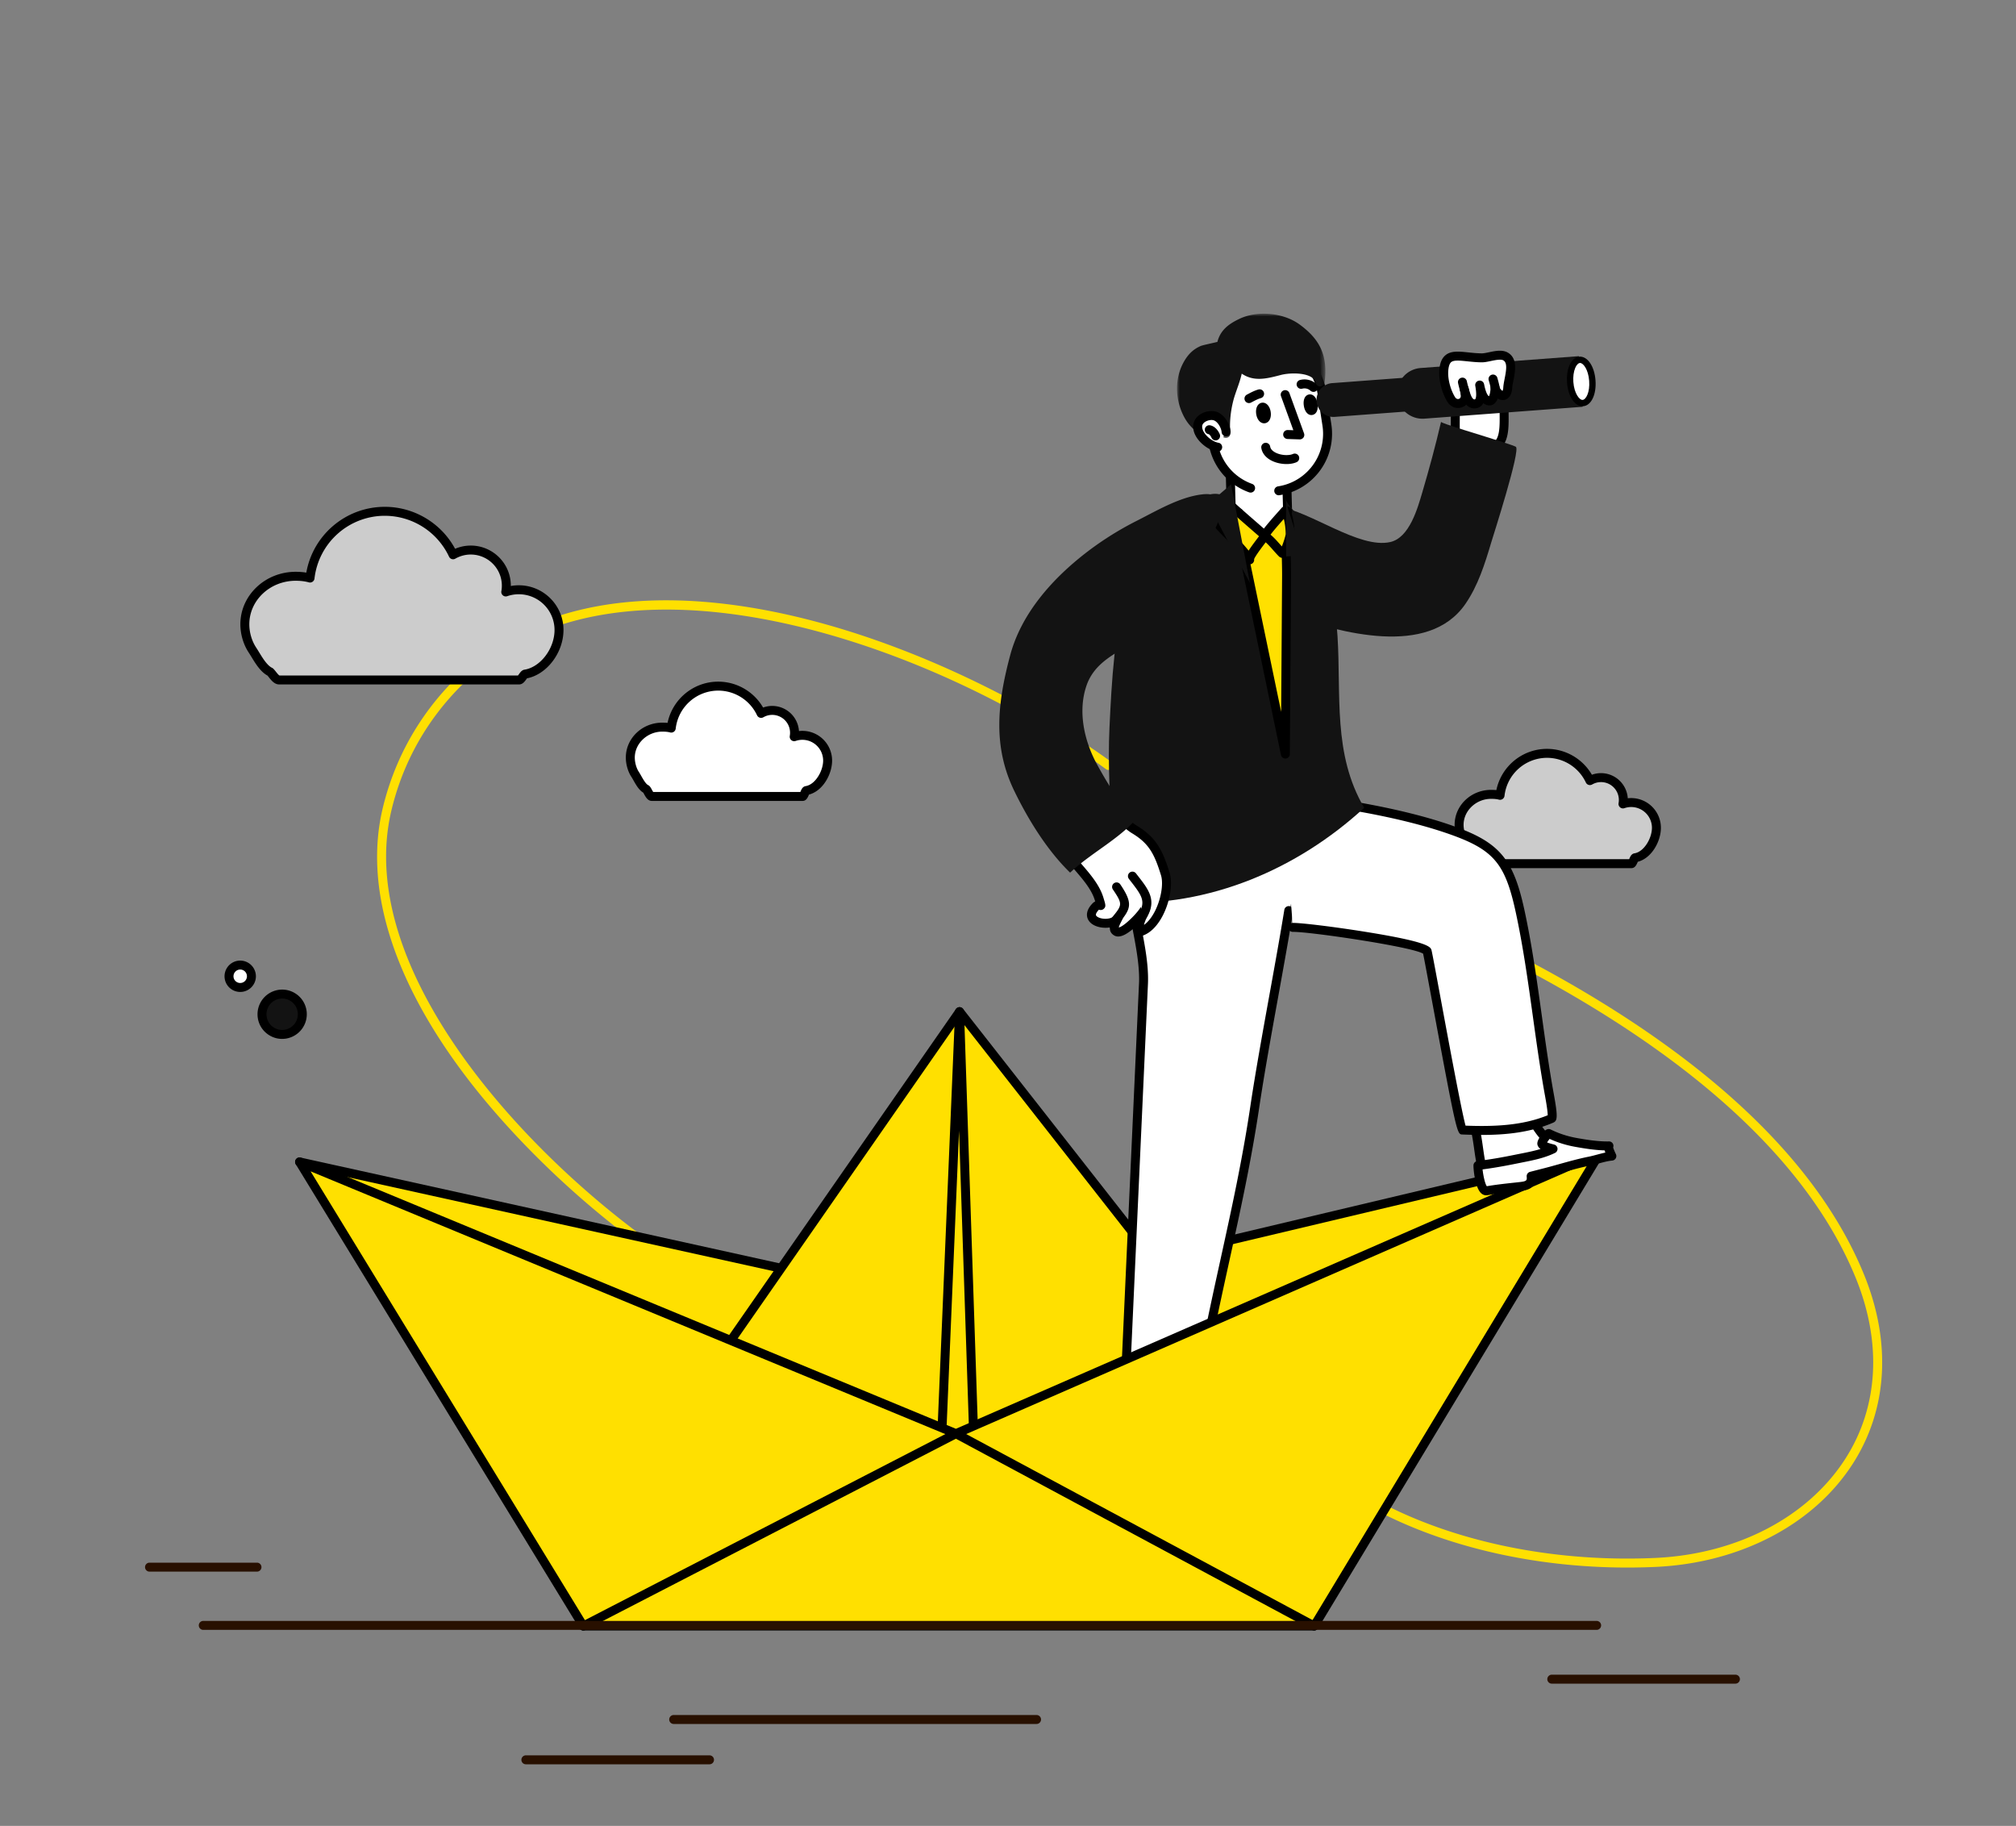 <svg width="360" height="326" xmlns="http://www.w3.org/2000/svg" xmlns:xlink="http://www.w3.org/1999/xlink">
    <rect width="100%" height="100%" fill="#808080" stroke="none"/>
    <defs>
        <path id="a" d="M0 0h26.484v22.407H0z"/>
    </defs>
    <g fill="none" fill-rule="evenodd">
        <path d="M259.898 71c0 3.046-.094 6.137.061 9.16 1.855-.533 6.079.526 7.47-.733 2.31-2.091.118-8.077 2.07-10.827" fill="#FFF"/>
        <path d="M259.959 80.96a.801.801 0 0 1-.8-.76c-.113-2.217-.094-4.492-.074-6.692a292.1 292.1 0 0 0 .013-2.508.8.8 0 0 1 1.6 0c0 .838-.006 1.68-.014 2.522-.015 1.88-.032 3.815.036 5.705.7-.055 1.505-.024 2.34.01 1.447.057 3.246.127 3.833-.403.936-.847.919-2.87.903-4.827-.017-2.134-.035-4.341 1.05-5.87a.8.8 0 0 1 1.305.926c-.786 1.108-.77 3.05-.755 4.93.019 2.31.038 4.698-1.43 6.027-1.07.97-3.052.892-4.969.815-1.076-.043-2.19-.086-2.817.094a.8.8 0 0 1-.221.031" fill="#000"/>
        <path d="M119.44 225.782a.798.798 0 0 1-.442-.134c-13.735-9.141-27.496-22.152-36.812-34.803-12.325-16.74-17.114-32.823-13.85-46.513 2.512-10.512 8.315-19.68 16.788-26.543 16.97-13.745 40.903-11.644 57.99-7.46 22.334 5.467 43.229 16.867 55.337 25.711a.801.801 0 0 1-.944 1.292c-29.248-21.368-83.139-41.172-111.376-18.3-8.196 6.64-13.81 15.506-16.23 25.64-7.006 29.375 26.054 63.719 49.983 79.644a.8.8 0 0 1-.444 1.466M290.566 279.872c-21.186 0-41.335-6.05-54.684-16.563a.799.799 0 1 1 .99-1.257c14.124 11.124 36.076 17.14 58.727 16.104 14.584-.67 27.273-7.301 33.947-17.74 5.902-9.232 6.55-20.692 1.828-32.268-6.61-16.203-20.868-31.48-42.378-45.406-20.524-13.288-42.694-22.18-57.678-27.3a.8.8 0 0 1 .518-1.513c15.068 5.148 37.368 14.093 58.03 27.47 21.79 14.107 36.253 29.633 42.989 46.144 4.925 12.072 4.228 24.052-1.961 33.734-6.953 10.877-20.12 17.784-35.222 18.478-1.706.077-3.41.117-5.106.117" fill="#FFE000"/>
        <path d="M272.666 154.2h-8.259c-.391 0-.746-1.05-1.01-1.302-.863-.416-1.477-1.874-1.991-2.652-.55-.83-.85-1.995-.85-2.992 0-2.947 2.551-5.43 5.7-5.43.56 0 1.1.032 1.61.174.484-4.207 4.054-7.496 8.39-7.496a8.433 8.433 0 0 1 7.655 4.868 3.976 3.976 0 0 1 1.982-.534 3.988 3.988 0 0 1 3.925 4.697 4.5 4.5 0 0 1 5.972 4.262c0 2.255-1.656 5.02-3.818 5.352-.198.1-.42 1.053-.656 1.053h-18.65z" fill="#CCC"/>
        <path d="M264.643 153.4h26.28l.036-.087c.157-.363.306-.706.653-.88a.785.785 0 0 1 .239-.077c1.739-.267 3.139-2.714 3.139-4.56a3.713 3.713 0 0 0-3.708-3.71c-.407 0-.811.07-1.203.204a.8.8 0 0 1-1.048-.897 3.193 3.193 0 0 0-3.138-3.757c-.549 0-1.096.148-1.583.428a.803.803 0 0 1-1.123-.356 7.67 7.67 0 0 0-6.93-4.406 7.65 7.65 0 0 0-7.595 6.787.802.802 0 0 1-1.01.679c-.454-.126-.961-.143-1.397-.143-2.656 0-4.9 2.12-4.9 4.63 0 .889.282 1.89.718 2.549.14.211.286.468.44.742.344.603.813 1.43 1.232 1.632a.804.804 0 0 1 .205.141c.185.177.316.415.468.692.057.106.15.275.225.389m26.673 1.6h-26.909c-.723 0-1.094-.676-1.392-1.218-.052-.096-.1-.188-.144-.26-.77-.461-1.288-1.375-1.748-2.187-.136-.239-.263-.465-.384-.649-.607-.916-.984-2.232-.984-3.432 0-3.435 2.916-6.23 6.5-6.23.294 0 .617.008.952.042.886-4.252 4.637-7.364 9.05-7.364a9.284 9.284 0 0 1 8.011 4.623 4.748 4.748 0 0 1 1.625-.289 4.795 4.795 0 0 1 4.78 4.486 5.314 5.314 0 0 1 5.917 5.273c0 2.456-1.676 5.438-4.126 6.067l-.037.088c-.192.443-.456 1.05-1.11 1.05" fill="#000"/>
        <path d="M268.684 79.041c-3.791-1.239-11.407-3.468-11.354-3.724-.953 4.13-2.14 8.49-3.352 12.601-.833 2.828-2.29 8.077-5.7 8.856-5.602 1.282-14.372-5.588-20.158-6.357-4.955-.66-7.34 4.342-7.307 8.58.05 5.978 4.413 9.276 9.633 10.977 8.827 2.878 24.55 7.505 31.219-2.125 2.27-3.28 3.5-7.201 4.623-10.99.305-1.03 5.325-16.6 4.392-17.095-.252-.135-.989-.394-1.996-.723" fill="#131313"/>
        <path fill="#FFE000" d="M285.765 205.736 170.06 233.19 53.498 207.453l87.584 65.257h55.383z"/>
        <path d="M141.347 271.91h54.85l86.014-64.508-111.966 26.566a.817.817 0 0 1-.357.003L56.964 209.037l84.383 62.874zm55.118 1.6h-55.384a.798.798 0 0 1-.477-.158L53.02 208.094a.8.8 0 0 1 .65-1.423l116.384 25.698 115.526-27.411a.801.801 0 0 1 .665 1.418l-89.3 66.975a.8.8 0 0 1-.48.16z" fill="#000"/>
        <path fill="#FFE000" d="m215.785 237.291-44.436-56.67-41.215 59.246 39.283 28.336z"/>
        <path d="m131.24 239.678 38.195 27.55 45.187-30.123-43.234-55.14-40.148 57.713zm38.177 29.324a.796.796 0 0 1-.468-.15l-39.283-28.336a.8.8 0 0 1-.189-1.106l41.216-59.248a.802.802 0 0 1 1.286-.036l44.436 56.672a.8.8 0 0 1-.186 1.159l-46.368 30.911a.792.792 0 0 1-.444.134z" fill="#000"/>
        <path fill="#FFE000" d="m173.925 257.899-2.576-77.28-3.22 76.636"/>
        <path d="M173.925 258.699a.8.8 0 0 1-.8-.774l-1.868-56.055-2.328 55.418a.8.8 0 1 1-1.598-.067l3.22-76.635a.8.8 0 0 1 .798-.766h.004a.8.8 0 0 1 .796.773l2.576 77.28a.8.8 0 0 1-.773.826h-.027" fill="#000"/>
        <path d="M212.775 237.384c-1.106 4.983 2.413 8.266 4.832 12.02-4.85-.35-10.125-.676-14.78-1.346.264-2.962-.27-8.098 1.196-10.455" fill="#FFF"/>
        <path d="m217.607 250.204-.058-.002-1.756-.126c-4.402-.31-8.953-.632-13.08-1.226a.8.8 0 0 1-.683-.863c.074-.82.083-1.837.094-2.914.026-2.822.057-6.022 1.218-7.892a.8.8 0 1 1 1.36.844c-.925 1.49-.955 4.58-.978 7.064a62.123 62.123 0 0 1-.05 2.28c3.875.52 8.12.82 12.231 1.111l.11.008c-.191-.27-.385-.538-.575-.803-2.168-3.012-4.411-6.126-3.447-10.474a.8.8 0 0 1 1.562.347c-.809 3.648 1.13 6.34 3.183 9.192a53.157 53.157 0 0 1 1.542 2.22.801.801 0 0 1-.673 1.234" fill="#000"/>
        <path d="M219.78 248.949c-.998-.611-1.583-1.159-2.344-1.92-.734-.731-1.562-1.42-2.369-1.598l.004.1c.049 1.296 1.02 1.953 1.885 2.875-.314-.335-1.806-.418-2.23-.519-1.77-.415-3.548-.829-5.32-1.244-1.834-.43-5.827-.591-7.058-2.122-.218.519-.792 4.876-.162 5.041 1.972.52 3.928 1.208 5.87 1.852 1.589.524 2.078.084 2.437-.894.744.138 1.492.269 2.238.409l10.175 1.906.634-1.58c.038-.098-3.523-2.161-3.76-2.306" fill="#131313"/>
        <path d="M230.137 162.547c-1.752 10.797-4.467 24.372-6.072 35.103-2.343 15.673-6.054 29.41-9.084 45.247l-13.824-.622 3.034-66.606c.265-5.85-2.203-12.589-2.367-18.607-.105-3.83-.772-10.962 1.465-14.17 2.202-3.16 7.036-2.03 11.134-3.353 6.225-2.009 12.16-8.519 19.68-5.759 6.914 2.542 3.628 7.799 1.63 12.444" fill="#FFF"/>
        <path d="M214.982 243.698h-.036l-13.825-.624a.803.803 0 0 1-.763-.836c3.034-66.628 3.034-66.628 3.038-66.657.136-3.024-.527-6.469-1.166-9.8-.555-2.889-1.129-5.875-1.206-8.697-.014-.51-.038-1.078-.064-1.687-.177-4.205-.42-9.963 1.672-12.963 1.628-2.333 4.459-2.624 7.198-2.906 1.458-.15 2.966-.305 4.348-.75 1.883-.608 3.738-1.644 5.704-2.742 4.424-2.47 8.998-5.022 14.497-3.006 2.252.828 3.663 1.984 4.313 3.534 1.095 2.613-.272 5.637-1.595 8.562-.215.475-.429.948-.63 1.414a.799.799 0 1 1-1.468-.632c.204-.476.421-.957.64-1.442 1.181-2.612 2.403-5.313 1.577-7.284-.468-1.117-1.577-1.984-3.39-2.65-4.806-1.765-9.055.607-13.164 2.9-1.946 1.088-3.96 2.212-5.993 2.868-1.541.498-3.135.662-4.676.82-2.597.266-4.84.498-6.048 2.229-1.783 2.557-1.545 8.228-1.386 11.98.026.618.05 1.195.065 1.711.073 2.691.634 5.614 1.177 8.44.658 3.422 1.337 6.96 1.189 10.226l-2.997 65.806 12.334.555c1.145-5.93 2.392-11.613 3.6-17.117 2.016-9.19 3.92-17.872 5.346-27.418.908-6.066 2.179-13.094 3.408-19.89.979-5.412 1.903-10.524 2.666-15.224a.801.801 0 0 1 1.58.257c-.766 4.714-1.735 10.07-2.671 15.251-1.228 6.785-2.496 13.801-3.4 19.843-1.435 9.6-3.344 18.305-5.367 27.524-1.251 5.704-2.545 11.601-3.721 17.755a.8.8 0 0 1-.786.65" fill="#000"/>
        <path fill="#FFE000" d="m285.765 205.736-51.09 84.578H104.158l-50.661-82.861 117.206 48.514z"/>
        <path d="M104.607 289.514h129.616l49.556-82.038L171.024 256.7a.801.801 0 0 1-.625.006L55.462 209.13l49.145 80.383zm130.068 1.6H104.159a.8.8 0 0 1-.683-.384l-50.66-82.86a.8.8 0 0 1 .987-1.156l116.893 48.384 114.749-50.096a.802.802 0 0 1 1.005 1.148l-51.09 84.577a.8.8 0 0 1-.685.387z" fill="#000"/>
        <path fill="#FFE000" d="m234.675 290.314-63.97-34.348-66.546 34.348"/>
        <path d="M104.16 291.114a.8.8 0 0 1-.367-1.512l66.544-34.346a.798.798 0 0 1 .746.006l63.97 34.347a.8.8 0 1 1-.757 1.41l-63.6-34.149-66.17 34.155a.805.805 0 0 1-.366.089" fill="#000"/>
        <path d="M265.428 210.97c-1.312-3.102-1.25-6.254-2.001-9.444-.48-2.034-2.053-4.519-1.012-6.659 1.616-3.325 7.216-.778 9.843-.36.664 5.504 2.786 8.38 7.009 11.493-1.094.515-13.725 5.238-13.839 4.97" fill="#FFF"/>
        <path d="M265.607 193.98c-1.156 0-2.032.33-2.472 1.236-.61 1.254-.054 2.798.484 4.292.22.607.446 1.236.587 1.835.285 1.21.456 2.417.621 3.583.252 1.773.492 3.46 1.099 5.123 2.045-.617 8.847-3.135 11.745-4.264-3.302-2.642-5.39-5.46-6.13-10.603-.476-.105-1.002-.247-1.549-.394-1.649-.443-3.171-.807-4.385-.807m-.319 17.761a.4.4 0 0 1-.136-.018.833.833 0 0 1-.46-.442v-.001c-.87-2.054-1.165-4.127-1.449-6.13-.16-1.132-.326-2.3-.595-3.441-.12-.51-.321-1.068-.534-1.66-.62-1.721-1.323-3.672-.419-5.533 1.556-3.197 5.863-2.04 8.712-1.274.745.2 1.448.39 1.977.473a.8.8 0 0 1 .668.694c.595 4.935 2.283 7.697 6.69 10.946a.8.8 0 0 1-.134 1.368c-.119.056-12.62 5.018-14.32 5.018" fill="#000"/>
        <path d="M281.384 203.96a18.276 18.276 0 0 1-4.82-1.576c-.14-.069-1.32 1.489-1.244 1.796.131.53 1.574.83 2.007.946-2.053.999-4.297 1.351-6.516 1.805-2.357.482-4.492.86-6.893 1.157-.043.707.434 4.714 1.557 4.517 2.008-.354 4.074-.547 6.106-.776 1.663-.188 1.923-.792 1.839-1.83.734-.188 1.468-.382 2.205-.567 2.745-.69 5.444-1.579 8.223-2.13 1.293-.257 2.708-.778 3.99-.892-.06-.105-.873-1.81-.523-1.819-1.85.054-4.114-.3-5.931-.631" fill="#FFF"/>
        <path d="M264.745 208.788c.101 1 .424 2.562.757 3 1.597-.274 3.235-.452 4.822-.626l1.168-.128c1.198-.136 1.181-.346 1.13-.972a.8.8 0 0 1 .6-.839l.949-.244c.419-.108.838-.217 1.258-.323 1.007-.253 2.008-.534 3.009-.814 1.707-.477 3.471-.97 5.254-1.325.48-.095.976-.23 1.477-.363.494-.132.997-.266 1.5-.37a4.57 4.57 0 0 1-.126-.393c-1.766-.041-3.729-.358-5.302-.644a19.017 19.017 0 0 1-4.526-1.41c-.151.19-.325.434-.45.634.196.084.526.195 1.075.333l.196.05a.799.799 0 0 1 .141 1.492c-1.872.91-3.88 1.308-5.822 1.692l-.883.177c-2.372.485-4.28.815-6.227 1.073m.65 4.624c-.318 0-.628-.123-.89-.358-1.141-1.017-1.417-4.504-1.385-5.015a.801.801 0 0 1 .7-.745c2.165-.268 4.208-.61 6.83-1.147l.894-.178c1.23-.244 2.416-.479 3.552-.83-.275-.2-.473-.448-.552-.767-.233-.942 1.4-2.549 1.417-2.563.423-.343.807-.215.951-.146a17.516 17.516 0 0 0 4.615 1.51c1.737.315 3.968.665 5.765.618a.79.79 0 0 1 .822.776.794.794 0 0 1-.051.307c.099.33.366.943.477 1.154a.81.81 0 0 1-.004.76.8.8 0 0 1-.628.42c-.721.063-1.537.28-2.326.492a25.52 25.52 0 0 1-1.578.386c-1.723.342-3.457.828-5.134 1.297-1.014.284-2.029.568-3.05.825-.417.105-.833.213-1.248.32l-.357.092c-.125 1.195-.935 1.822-2.544 2.004l-1.175.13c-1.615.176-3.284.357-4.883.639-.072.013-.145.019-.217.019" fill="#000"/>
        <path d="M229.124 142.157c9.565 1.058 21.234 2.92 30.105 6.064 7.905 2.801 10.247 5.408 12.192 14.352 2.352 10.812 3.282 22.072 5.282 33.044.418 2.292.623 3.965.354 4.081-4.976 2.155-10.584 2.271-15.899 2.055-.524-.02-5.72-29.325-6.293-31.85-.336-1.484-21.417-4.39-24.003-4.323" fill="#FFF"/>
        <path d="M264.591 202.631c-1.164 0-2.32-.032-3.465-.078-.943-.039-1-.04-5.467-24.153-.73-3.935-1.316-7.1-1.532-8.131-2.018-1.247-20.253-3.935-23.244-3.89a.794.794 0 0 1-.82-.779.8.8 0 0 1 .779-.82c1.417-.04 7.484.706 12.993 1.59 11.468 1.838 11.666 2.715 11.81 3.356.18.795.802 4.144 1.586 8.383 1.436 7.745 3.776 20.373 4.475 22.865 4.92.18 10.063.035 14.673-1.858-.007-.378-.085-1.278-.464-3.355-.858-4.711-1.53-9.543-2.179-14.216-.864-6.216-1.757-12.645-3.097-18.802-1.866-8.58-3.94-11.026-11.678-13.769-9.192-3.257-21.347-5.073-29.925-6.022a.801.801 0 0 1-.708-.883.81.81 0 0 1 .883-.707c8.663.958 20.948 2.796 30.284 6.104 8.238 2.92 10.732 5.85 12.708 14.937 1.352 6.217 2.25 12.675 3.118 18.922.647 4.657 1.317 9.471 2.169 14.149.72 3.954.617 4.643-.115 4.959-4.063 1.76-8.464 2.198-12.784 2.198" fill="#000"/>
        <path fill="#FFF" d="m220.006 96.47 10.05-.267-.422-15.891-10.05.266z"/>
        <path d="m220.405 81.357.38 14.292 8.45-.224-.38-14.292-8.45.224zm-.4 15.912a.8.8 0 0 1-.799-.779l-.421-15.891a.797.797 0 0 1 .778-.82l10.05-.267c.442-.039.808.337.82.778l.422 15.892a.8.8 0 0 1-.78.821l-10.048.266h-.022z" fill="#000"/>
        <path d="M228.343 87.625a10.288 10.288 0 0 0 3.268-1.084c3.752-1.996 6.018-6.207 5.336-10.646l-.888-5.778c-.864-5.614-6.116-9.466-11.73-8.603-5.614.864-9.466 6.115-8.604 11.73l.888 5.777a10.285 10.285 0 0 0 6.71 8.127" fill="#FFF"/>
        <path d="M228.341 88.425a.8.8 0 0 1-.12-1.59 9.454 9.454 0 0 0 3.013-1 9.5 9.5 0 0 0 4.923-9.818l-.89-5.778a9.423 9.423 0 0 0-3.765-6.207 9.427 9.427 0 0 0-7.051-1.727c-5.17.796-8.73 5.648-7.936 10.817l.889 5.778a9.487 9.487 0 0 0 6.188 7.494.8.8 0 1 1-.54 1.507 11.087 11.087 0 0 1-7.23-8.758l-.888-5.778c-.928-6.041 3.232-11.712 9.274-12.641a11.01 11.01 0 0 1 8.24 2.017 11.015 11.015 0 0 1 4.401 7.255l.89 5.777a11.1 11.1 0 0 1-5.753 11.474c-1.095.584-2.28.977-3.521 1.168a.807.807 0 0 1-.124.01" fill="#000"/>
        <path d="M233.62 72.327c.087.573.352 1.008.592.972.24-.036.362-.532.274-1.106-.089-.574-.354-1.01-.593-.974-.24.037-.362.532-.274 1.108" fill="#000"/>
        <path d="M234.175 74.102c-.66 0-1.19-.641-1.346-1.654-.169-1.094.209-1.906.94-2.02.737-.11 1.34.551 1.507 1.643.047.306.116 1.077-.264 1.596a1.038 1.038 0 0 1-.837.435zM225.115 73.811c.088.574.384 1.006.66.962.279-.042.43-.542.342-1.116-.088-.575-.383-1.005-.662-.963-.275.043-.428.543-.34 1.117" fill="#000"/>
        <path d="M225.738 75.577c-.233 0-.465-.079-.667-.227-.378-.277-.65-.793-.746-1.417v-.001c-.163-1.06.262-1.913 1.008-2.029.75-.11 1.412.573 1.575 1.631.162 1.062-.263 1.915-1.011 2.03a.954.954 0 0 1-.159.013M234.552 69.967a.796.796 0 0 1-.536-.207 1.585 1.585 0 0 0-1.484-.363.8.8 0 1 1-.384-1.554 3.186 3.186 0 0 1 2.941.73.8.8 0 0 1-.537 1.394M229.734 82.852c-.939 0-1.94-.222-2.747-.65-.98-.518-1.603-1.304-1.752-2.214a.8.8 0 1 1 1.579-.26c.085.519.548.863.921 1.061 1.037.548 2.47.577 3.16.258a.801.801 0 0 1 .672 1.453c-.513.236-1.156.352-1.833.352M223.032 71.967a.8.8 0 0 1-.374-1.508l.174-.092c.604-.32 1.176-.622 1.879-.825a.8.8 0 1 1 .442 1.538c-.543.156-1.02.409-1.572.7l-.177.095a.8.8 0 0 1-.372.092M232.112 78.45h-.026l-2.172-.072a.8.8 0 0 1 .052-1.6l.99.034-2.197-6.052a.8.8 0 1 1 1.503-.545l2.602 7.162a.802.802 0 0 1-.752 1.073" fill="#000"/>
        <path d="M228.564 66.164c1.978-.507 6.614-.595 7.173 2.032.552-4.45-.623-7.039-4.126-9.606-2.697-1.977-7.03-2.351-9.997-.917-1.8.87-3.18 1.902-3.534 3.982-.02.115-2.994.696-3.37.862-1.261.554-2.041 1.402-2.71 2.66-1.36 2.551-1.306 5.661-.144 8.275.923 2.075 1.966 2.688 3.643 4.163-.804-.708-1.294-2.705-.237-3.405 1.505-.996 3.536 1.938 3.636 3.185-.164-2.039.062-4.128.57-6.099.527-2.028 1.59-4.044 1.677-6.16 2.26 2.43 4.575 1.759 7.419 1.028" fill="#131313"/>
        <g transform="translate(210.182 56.008)">
            <mask id="b" fill="#fff">
                <use xlink:href="#a"/>
            </mask>
            <path d="M15.51 1.602c-1.331 0-2.637.255-3.73.783-1.692.818-2.8 1.672-3.094 3.397-.1.589-.313.637-2.351 1.1-.531.12-1.334.303-1.496.364-1.01.443-1.683 1.11-2.316 2.299-1.19 2.234-1.234 5.066-.118 7.574.393.884.799 1.465 1.298 1.988.094-.679.422-1.232.935-1.572.63-.417 1.392-.445 2.145-.079.409.2.805.511 1.162.883.099-1.08.29-2.174.567-3.25.193-.742.451-1.478.702-2.189.462-1.31.897-2.546.949-3.805a.799.799 0 0 1 1.385-.512c1.881 2.023 3.69 1.556 6.425.852l.21-.053c1.56-.4 4.744-.594 6.657.593l.044.028c-.055-2.877-1.216-4.788-3.927-6.776-1.454-1.064-3.476-1.625-5.448-1.625M5.317 22.407a.798.798 0 0 1-.528-.199c-.286-.251-.552-.477-.804-.69-1.232-1.042-2.204-1.865-3.042-3.75-1.314-2.954-1.251-6.31.167-8.975.798-1.496 1.752-2.426 3.096-3.016.22-.098.686-.208 1.775-.455.378-.087.89-.203 1.228-.287.559-2.207 2.184-3.272 3.876-4.09 3.248-1.571 7.9-1.145 10.816.991 3.78 2.77 5.028 5.672 4.447 10.35a.8.8 0 0 1-.76.7.813.813 0 0 1-.816-.631c-.089-.419-.343-.752-.776-1.02-1.394-.866-4.056-.752-5.415-.404l-.21.054c-2.375.612-4.642 1.195-6.814-.284-.202.938-.521 1.844-.834 2.731-.25.71-.487 1.383-.662 2.057-.507 1.962-.696 3.98-.548 5.834a.801.801 0 0 1-.734.862.805.805 0 0 1-.86-.734c-.053-.65-.96-2.13-1.837-2.556-.345-.168-.491-.072-.561-.026-.143.094-.224.28-.243.551-.041.604.266 1.321.567 1.587a.8.8 0 0 1-.528 1.4" fill="#131313" mask="url(#b)"/>
        </g>
        <path d="M218.947 77.09c-.087-1.059-.908-2.466-1.963-2.807-1.07-.344-2.74.272-3.05 1.428-.482 1.808 1.9 3.887 3.514 4.128" fill="#FFF"/>
        <path d="M217.45 80.639a.754.754 0 0 1-.12-.009c-1.277-.191-2.798-1.236-3.618-2.485-.584-.89-.774-1.803-.55-2.641.182-.677.677-1.266 1.394-1.658.843-.459 1.866-.584 2.673-.325 1.413.457 2.405 2.174 2.515 3.504a.8.8 0 0 1-.73.863.791.791 0 0 1-.865-.731c-.063-.77-.706-1.885-1.41-2.112-.383-.124-.967-.039-1.416.206-.19.105-.525.33-.615.666-.13.487.114 1.004.342 1.35.631.962 1.798 1.674 2.516 1.78a.8.8 0 0 1-.117 1.591" fill="#000"/>
        <path d="M217.074 78.628a.8.8 0 0 1-.733-.479c-.169-.385-.4-.613-.54-.638a.8.8 0 1 1 .288-1.574c.71.13 1.336.703 1.717 1.57a.8.8 0 0 1-.732 1.121" fill="#000"/>
        <path d="M199.454 161.133c16.412.829 32.214-5.928 44.155-16.91-5.633-9.572-4.102-20.189-4.77-30.679-.274-4.3-1.135-9.18-2.42-13.298-.644-2.065-1.482-4.032-2.603-5.887-.897-1.483-3.94-3.885-4.276-5.383.492 2.194-.55 4.778-2.837 5.518-2.899.938-4.78-1.61-6.198-4.076-.854-1.486-2.344-2.504-4.175-2.195-16.201 2.738-17.445 25.577-18.209 41.69-.311 6.559.12 13.112.43 19.662.183 3.875.477 7.683.788 11.552.038.003.076.004.115.006" fill="#131313"/>
        <path d="M221.266 91.578c-.543.53 1.08 1.308 1.482 1.66.95.828 1.763 1.779 2.716 2.621 2.02-1.01 2.782-3.258 4.465-4.597-.551 3.763-.16 7.868-.185 11.672l-.141 20.644-.075 11.056-9.078-43.673" fill="#FFE000"/>
        <path d="m221.807 93.557 6.972 33.543.164-24.172c.008-1.147-.023-2.354-.053-3.521-.05-1.922-.102-3.89.008-5.82l-.135.178c-.79 1.053-1.606 2.142-2.941 2.81a.799.799 0 0 1-.888-.117c-.487-.43-.938-.885-1.372-1.326-.452-.457-.878-.889-1.34-1.291-.078-.068-.214-.152-.367-.252l-.048-.032zm7.72 41.877a.801.801 0 0 1-.783-.637l-9.077-43.673a.8.8 0 0 1 1.563-.345.815.815 0 0 1 .61.242.796.796 0 0 1 .204.742c.189.162.51.371.686.486.229.15.427.284.544.385.506.443.974.916 1.426 1.373.295.3.578.586.869.862.754-.517 1.32-1.272 1.915-2.064.568-.756 1.155-1.54 1.947-2.17a.8.8 0 0 1 1.29.742c-.374 2.548-.302 5.313-.232 7.988.03 1.18.062 2.4.054 3.574l-.216 31.7a.8.8 0 0 1-.8.795z" fill="#000"/>
        <path d="M229.48 91.19c.682.833.906 3.167.913 4.209.002.373-1.022 3.812-1.46 3.366-1.068-1.084-1.89-2.284-3.165-3.148 1.096-1.54 2.448-2.984 3.713-4.427" fill="#FFE000"/>
        <path d="M226.88 95.458c.639.538 1.17 1.14 1.688 1.725.112.126.223.253.336.378.303-.74.654-1.89.69-2.204-.006-.839-.136-1.912-.34-2.703-.81.911-1.64 1.847-2.374 2.804m2.136 4.147a.913.913 0 0 1-.653-.28c-.35-.353-.673-.719-.994-1.083-.65-.735-1.263-1.43-2.05-1.963a.8.8 0 0 1-.203-1.126c.899-1.263 1.961-2.459 2.988-3.615.26-.293.52-.584.776-.876a.799.799 0 0 1 1.22.022c1.057 1.293 1.092 4.675 1.092 4.71.002.265-.762 3.704-1.816 4.14a.95.95 0 0 1-.36.071" fill="#000"/>
        <path d="M219.108 89.545c-.727.995-1.583 1.949-2.064 3.188-.165.44 2.643 3.073 2.95 3.422 1.072 1.212 2.314 2.432 3.162 3.802-.342-.553 2.815-4.262 2.727-4.338-.59-.568-6.883-5.925-6.775-6.074" fill="#FFE000"/>
        <path d="M219.89 89.712zm-1.988 3.045c.395.571 1.72 1.89 2.185 2.353.252.25.438.436.508.515.248.281.506.563.767.847.543.594 1.098 1.2 1.605 1.84.373-.587.916-1.328 1.65-2.294l.208-.274c-.362-.318-.862-.752-1.405-1.225-2.168-1.885-3.475-3.023-4.233-3.751-.496.648-.962 1.272-1.285 1.99zm5.255 8a.8.8 0 0 1-.682-.379v-.002c-.61-.984-1.465-1.919-2.293-2.823-.267-.29-.531-.58-.787-.869-.059-.068-.22-.226-.436-.44-2.476-2.462-2.924-3.1-2.664-3.792.424-1.09 1.073-1.94 1.701-2.761.159-.207.315-.411.466-.618a.8.8 0 0 1 1.346.084c.462.502 3.18 2.865 4.663 4.155 1.125.98 1.772 1.543 1.967 1.73.56.489.213.946-.547 1.946-.486.637-1.74 2.284-1.944 2.848a.8.8 0 0 1-.79.921z" fill="#000"/>
        <path d="M216.744 91.848c-.393-.516-1.184-.738-1.109-1.358.098-.831 1.668-1.834 2.274-2.357.639-.552 1.278-1.105 1.919-1.657l1.262 6.566 2.108 11.044M229.657 89.756c.013.48.014 9.6.014 9.6l2.995-.2" fill="#131313"/>
        <path d="M285.112 291H36.298a.8.8 0 0 1 0-1.6h248.814a.8.8 0 0 1 0 1.6M185.098 307.8h-64.795a.8.8 0 0 1 0-1.6h64.795a.8.8 0 0 1 0 1.6M126.698 315H93.906a.8.8 0 0 1 0-1.6h32.792a.8.8 0 0 1 0 1.6M45.89 280.6H26.7a.8.8 0 0 1 0-1.6H45.89a.8.8 0 0 1 0 1.6M309.898 300.6h-32.792a.8.8 0 0 1 0-1.6h32.792a.8.8 0 0 1 0 1.6" fill="#281000"/>
        <path d="m282.613 72.63-28.255 2.116a4.532 4.532 0 0 1-4.858-4.182 4.532 4.532 0 0 1 4.18-4.859l28.256-2.116" fill="#131313"/>
        <path d="M260.049 69.774a3.021 3.021 0 0 1-2.788 3.24l-18.837 1.41a3.023 3.023 0 1 1-.451-6.027l18.837-1.41a3.021 3.021 0 0 1 3.239 2.787" fill="#131313"/>
        <path d="M284.346 67.954c.16 2.133-.597 3.928-1.689 4.01-1.092.082-2.107-1.58-2.266-3.714-.16-2.132.596-3.927 1.689-4.008 1.09-.082 2.106 1.58 2.266 3.712" fill="#FFF"/>
        <path d="m282.153 64.805-.032.001c-.296.023-.608.355-.834.89-.28.667-.4 1.582-.331 2.512.153 2.043 1.086 3.239 1.659 3.19.59-.044 1.32-1.359 1.166-3.401-.15-2.006-1.037-3.192-1.628-3.192m.424 7.728c-1.396 0-2.568-1.788-2.752-4.24-.084-1.12.064-2.198.418-3.036.406-.964 1.043-1.524 1.794-1.581 1.459-.09 2.685 1.713 2.874 4.236.189 2.523-.762 4.508-2.211 4.617-.041.003-.082.004-.123.004" fill="#000"/>
        <path d="M191.96 142.367c-1.74 1.098-3.058 3.431-3.198 5.133-.393 4.743 6.046 8.197 7.506 12.987.66 2.162.193.546-.607 1.369-2.899 2.989 3.335 4.026 4.107 1.771-.24.701-1.35 2.14-.41 2.696 1.18.703 5.2-3.46 5.319-4.706-.139 1.493-1.695 3.07-1.095 4.742 3.346-.923 5.422-7.333 4.508-10.307-1.155-3.748-2.188-5.955-5.513-7.956-2.416-1.454-5.773-6.078-8.372-6.332-.784-.077-1.549.165-2.245.603" fill="#FFF"/>
        <path d="M200.515 163.917c-.076.21-.19.435-.31.67-.12.237-.382.75-.417 1.007 1.028-.188 3.956-3.207 4.093-4.058.069-.427.467-.743.894-.69.428.055.738.415.698.845-.066.709-.365 1.375-.654 2.019-.23.51-.44.98-.53 1.425.65-.461 1.273-1.208 1.809-2.186 1.177-2.146 1.716-5.073 1.227-6.662-1.173-3.81-2.15-5.694-5.16-7.506-1.004-.604-2.091-1.649-3.242-2.754-1.626-1.564-3.47-3.337-4.796-3.467-.558-.052-1.144.108-1.74.484-1.6 1.008-2.713 3.132-2.828 4.522-.194 2.342 1.624 4.45 3.548 6.682 1.594 1.848 3.241 3.758 3.927 6.006l.046.154c.34 1.112.443 1.448.044 1.835-.165.159-.453.316-.893.181-.419.439-.599.81-.51 1.008.15.33.93.655 1.843.61.739-.035 1.32-.305 1.447-.673a.8.8 0 1 1 1.504.548zm-.843 3.285c-.266 0-.508-.064-.723-.192-.618-.366-.79-.891-.758-1.426-.176.028-.36.048-.552.056-1.304.06-2.853-.394-3.376-1.55-.223-.494-.413-1.516.824-2.79a1.72 1.72 0 0 1 .483-.36l-.02-.065-.047-.155c-.587-1.925-2.122-3.705-3.607-5.427-2.056-2.383-4.18-4.848-3.932-7.86.15-1.811 1.527-4.455 3.57-5.743.902-.569 1.826-.811 2.749-.722 1.878.184 3.847 2.076 5.75 3.905 1.083 1.042 2.107 2.026 2.956 2.537 3.42 2.058 4.616 4.35 5.865 8.406.62 2.018.051 5.341-1.353 7.903-.705 1.284-1.92 2.918-3.706 3.41a.8.8 0 0 1-.966-.5 3.146 3.146 0 0 1-.186-1.055c-.628.56-1.265 1.03-1.799 1.3-.43.22-.823.328-1.172.328z" fill="#000"/>
        <path d="M198.657 164.982c2.364-2.937 3.046-3.214.733-6.634" fill="#FFF"/>
        <path d="M198.657 165.782a.799.799 0 0 1-.622-1.302l.549-.676c1.824-2.228 1.933-2.362.143-5.007a.8.8 0 0 1 1.326-.898c2.353 3.48 1.856 4.37-.23 6.918l-.543.666a.796.796 0 0 1-.623.299" fill="#000"/>
        <path d="M204.098 163.4c1.627-2.774.164-4.338-1.87-6.966" fill="#FFF"/>
        <path d="M204.098 164.2a.801.801 0 0 1-.69-1.205c1.206-2.057.474-3.139-1.45-5.605l-.362-.467a.8.8 0 1 1 1.266-.978l.358.46c1.884 2.416 3.372 4.324 1.569 7.4a.802.802 0 0 1-.691.395" fill="#000"/>
        <path d="M194.027 122.381c1.936-5.6 8.297-6.576 12.09-10.453 1.905-1.947 4.631-3.812 6.07-6.113 1.357-2.169 1.672-4.495 2.423-6.875.51-1.616 1.46-2.761 2.232-4.23 1.357-2.588 2.381-6.88-1.944-6.466-4.068.39-8.283 2.913-11.886 4.732a56.417 56.417 0 0 0-9.696 6.195c-5.74 4.567-10.983 10.568-12.92 17.795-2.324 8.68-3.104 16.327.7 24.192 2.478 5.122 5.887 10.662 9.996 14.646.204-.194.414-.386.627-.574 3.488-3.089 8.03-5.48 11.012-8.817-2.763-2.918-4.886-6.388-6.823-9.914-2.194-3.995-3.532-9.346-1.881-14.118" fill="#131313"/>
        <path d="M63.005 121.4h-13.15c-.624 0-1.19-1.036-1.608-1.435-1.374-.664-2.352-2.666-3.172-3.906-.873-1.321-1.353-3.016-1.353-4.603 0-4.693 4.062-8.566 9.075-8.566.893 0 1.753.09 2.566.315.77-6.698 6.455-11.916 13.358-11.916A13.436 13.436 0 0 1 80.91 99.05a6.328 6.328 0 0 1 3.155-.844 6.352 6.352 0 0 1 6.251 7.482 7.148 7.148 0 0 1 2.329-.391 7.18 7.18 0 0 1 7.178 7.178c0 3.591-2.635 7.355-6.078 7.885-.315.158-.67 1.04-1.045 1.04H63.005z" fill="#CCC"/>
        <path d="M52.797 103.69c-4.563 0-8.275 3.483-8.275 7.766 0 1.471.445 2.988 1.221 4.162.17.257.347.547.532.85.639 1.046 1.435 2.349 2.32 2.776a.822.822 0 0 1 .204.141c.143.137.303.334.473.548.158.2.487.616.638.675l42.588-.008c.058-.071.128-.169.176-.237.198-.276.402-.562.712-.718a.806.806 0 0 1 .238-.076c2.876-.442 5.4-3.757 5.4-7.094a6.385 6.385 0 0 0-6.378-6.378c-.702 0-1.399.116-2.07.348a.794.794 0 0 1-.78-.15.797.797 0 0 1-.267-.746 5.559 5.559 0 0 0-5.464-6.543c-.961 0-1.915.255-2.758.739a.798.798 0 0 1-1.122-.356 12.692 12.692 0 0 0-11.464-7.3 12.644 12.644 0 0 0-12.563 11.207.801.801 0 0 1-1.008.68c-.693-.192-1.463-.286-2.353-.286M92.7 122.2H49.855c-.831 0-1.39-.707-1.838-1.275-.09-.113-.173-.221-.252-.308-1.239-.67-2.133-2.132-2.855-3.316-.176-.285-.342-.558-.502-.8-.945-1.43-1.486-3.268-1.486-5.045 0-5.164 4.43-9.366 9.875-9.366.683 0 1.312.049 1.9.149 1.2-6.758 7.08-11.75 14.024-11.75 5.241 0 10.079 2.916 12.546 7.492a7.134 7.134 0 0 1 2.798-.575c3.944 0 7.153 3.208 7.153 7.151l-.001.07c.47-.086.949-.13 1.429-.13 4.399 0 7.977 3.579 7.977 7.978 0 4.049-2.96 7.937-6.515 8.634-.043.055-.086.12-.131.184-.274.383-.648.907-1.277.907" fill="#000"/>
        <path d="M124.666 142.2h-8.259c-.391 0-.746-1.05-1.01-1.302-.863-.416-1.477-1.874-1.991-2.652-.55-.83-.85-1.995-.85-2.992 0-2.947 2.551-5.43 5.7-5.43.56 0 1.1.032 1.61.174.484-4.207 4.054-7.496 8.39-7.496a8.433 8.433 0 0 1 7.655 4.868 3.976 3.976 0 0 1 1.982-.534 3.988 3.988 0 0 1 3.925 4.697 4.5 4.5 0 0 1 5.972 4.262c0 2.255-1.656 5.02-3.818 5.352-.198.1-.42 1.053-.656 1.053h-18.65z" fill="#FFF"/>
        <path d="M116.643 141.4h26.28l.036-.087c.157-.363.306-.706.653-.88a.785.785 0 0 1 .239-.077c1.739-.267 3.139-2.714 3.139-4.56a3.713 3.713 0 0 0-3.708-3.71c-.407 0-.811.07-1.203.204a.797.797 0 0 1-.78-.15.803.803 0 0 1-.268-.747 3.193 3.193 0 0 0-3.138-3.757c-.549 0-1.096.148-1.583.428a.803.803 0 0 1-1.123-.356 7.67 7.67 0 0 0-6.93-4.406 7.65 7.65 0 0 0-7.595 6.787.802.802 0 0 1-1.01.679c-.454-.126-.961-.143-1.397-.143-2.656 0-4.9 2.12-4.9 4.63 0 .889.282 1.89.718 2.549.14.211.286.468.44.742.344.603.813 1.43 1.232 1.632a.804.804 0 0 1 .205.141c.185.177.316.415.468.692.057.106.15.275.225.389m26.673 1.6h-26.909c-.723 0-1.094-.676-1.392-1.218-.052-.096-.1-.188-.144-.26-.77-.461-1.288-1.375-1.748-2.187-.136-.239-.263-.465-.384-.649-.607-.916-.984-2.232-.984-3.432 0-3.435 2.916-6.23 6.5-6.23.294 0 .617.008.952.042.886-4.252 4.637-7.364 9.05-7.364a9.284 9.284 0 0 1 8.011 4.623 4.748 4.748 0 0 1 1.625-.289 4.795 4.795 0 0 1 4.78 4.486 5.314 5.314 0 0 1 5.917 5.273c0 2.456-1.676 5.438-4.126 6.067l-.037.088c-.192.443-.456 1.05-1.11 1.05" fill="#000"/>
        <path d="M44.86 173.925a2 2 0 1 1-3.927.757 2 2 0 0 1 3.927-.757" fill="#FFF"/>
        <path d="M42.896 173.103a1.204 1.204 0 0 0-1.18 1.428c.062.315.242.587.508.767.264.179.585.244.899.184.315-.061.588-.241.767-.506.18-.266.246-.586.185-.9a1.204 1.204 0 0 0-1.179-.973m-.007 4a2.777 2.777 0 0 1-1.561-.48 2.785 2.785 0 0 1-1.182-1.789 2.806 2.806 0 0 1 2.22-3.28 2.808 2.808 0 0 1 3.28 2.219 2.78 2.78 0 0 1-.431 2.1 2.78 2.78 0 0 1-1.789 1.18 2.85 2.85 0 0 1-.537.05" fill="#000"/>
        <path d="M53.921 180.402a3.6 3.6 0 1 1-7.071 1.364 3.6 3.6 0 0 1 7.071-1.364" fill="#131313"/>
        <path d="M50.393 178.283a2.804 2.804 0 0 0-2.756 3.332c.14.735.56 1.37 1.18 1.788.619.42 1.364.572 2.1.43a2.804 2.804 0 0 0 2.219-3.28 2.786 2.786 0 0 0-1.181-1.788 2.782 2.782 0 0 0-1.562-.482m-.016 7.203c-.87 0-1.72-.259-2.456-.757a4.367 4.367 0 0 1-1.856-2.81 4.407 4.407 0 0 1 3.487-5.155 4.375 4.375 0 0 1 3.299.675 4.376 4.376 0 0 1 1.856 2.81v.001a4.406 4.406 0 0 1-4.33 5.236" fill="#000"/>
        <path d="M262.266 63.73c-2.568-.261-4.239-.524-4.448 2.45-.117 1.653.456 3.718 1.32 5.126.394.642 1.148.945 1.84.581.898-.477.737-1.593.49-2.428.267.903.654 2.748 1.914 2.65 1.303-.1 1.068-2.09.852-3.348.184.93.516 2.16 1.103 2.575 1.267.903 1.601-.876 1.633-2.151.058.253.146.495.303.701 1.025 1.35 1.892.683 1.968-.632.096-1.684 1.314-4.541-.335-5.578-1.09-.685-3.1.215-4.288.212-.806-.002-1.584-.078-2.352-.158" fill="#FFF"/>
        <path d="m262.271 69.36.046.157c.164.586.504 1.795.98 1.795l.023-.001c.086-.006.102-.027.119-.049.102-.131.307-.623.006-2.365a.8.8 0 0 1 1.574-.292c.342 1.724.736 2.048.78 2.078.037.026.067.045.092.06.106-.2.258-.711.28-1.578a.8.8 0 0 1 1.578-.16c.042.182.093.308.161.398.182.24.316.346.391.391.05-.088.123-.273.14-.585.03-.496.136-1.043.25-1.621.306-1.565.486-2.796-.211-3.235-.441-.276-1.443-.067-2.25.102-.574.12-1.116.234-1.607.234h-.007c-.874-.003-1.737-.092-2.431-.163l-.226-.023c-1.26-.13-2.351-.242-2.822.153-.29.243-.465.775-.521 1.581-.101 1.42.394 3.332 1.204 4.65.151.246.445.472.785.292.293-.155.337-.618.13-1.377l-.034-.116a.8.8 0 1 1 1.533-.454h.001c.012.043.025.085.036.128m1.002 3.553c-.616 0-1.081-.273-1.436-.667-.152.147-.318.26-.483.347-1.038.547-2.255.18-2.898-.868-.983-1.601-1.56-3.852-1.436-5.6.09-1.29.436-2.146 1.088-2.694.989-.831 2.392-.687 4.015-.52l.224.024c.694.071 1.48.151 2.273.154h.003c.326 0 .789-.097 1.28-.2 1.142-.24 2.44-.512 3.428.11 1.682 1.057 1.247 3.276.93 4.896-.103.523-.2 1.018-.222 1.405-.062 1.069-.537 1.84-1.272 2.065-.285.085-.76.132-1.311-.212-.2.53-.491.892-.876 1.084-.364.182-.956.286-1.707-.25h-.002c-.05.09-.106.177-.17.258-.305.393-.74.622-1.258.662a2.458 2.458 0 0 1-.17.006" fill="#000"/>
        <path d="M266.998 69.253a14.522 14.522 0 0 0-.387-1.58" fill="#FFF"/>
        <path d="M266.997 70.053a.8.8 0 0 1-.788-.665c-.086-.501-.222-.992-.367-1.492a.8.8 0 1 1 1.538-.444c.151.524.307 1.084.406 1.667a.8.8 0 0 1-.79.934" fill="#000"/>
        <path d="M261.639 70.308c-.102-.698-.348-1.386-.486-2.085" fill="#FFF"/>
        <path d="M261.638 71.108a.8.8 0 0 1-.79-.684c-.053-.354-.15-.718-.252-1.104a15.481 15.481 0 0 1-.229-.94.8.8 0 0 1 1.57-.313c.056.282.131.562.206.842.11.412.223.838.288 1.283a.8.8 0 0 1-.793.916" fill="#000"/>
        <path d="M0 0h360v326H0z"/>
    </g>
</svg>
